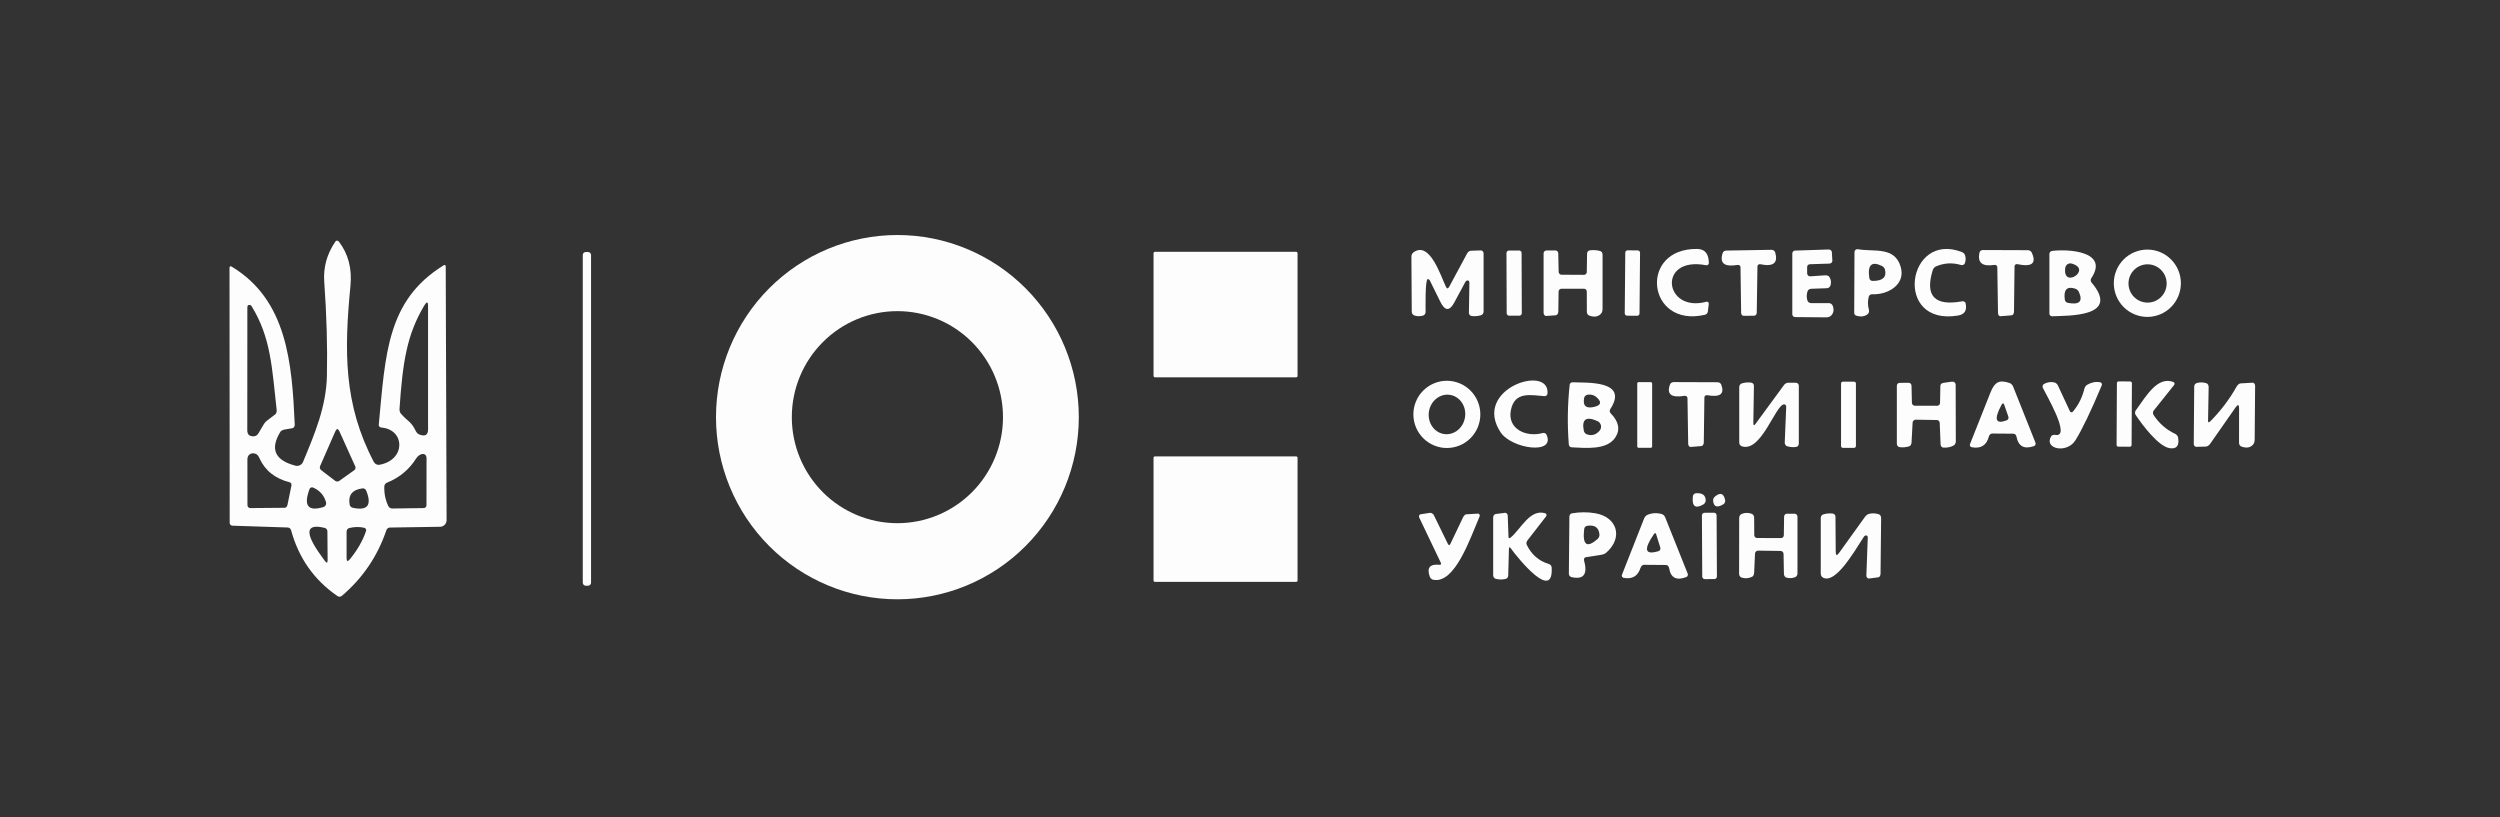 <svg width="156" height="51" viewBox="0 0 156 51" fill="none" xmlns="http://www.w3.org/2000/svg">
<rect x="0" y="0" width="156" height="51" fill="#333333" stroke="none"/>
<g clip-path="url(#clip0_3443_13317)">
<path d="M67.318 26.031C67.318 29.045 66.125 31.936 64.002 34.067C61.88 36.199 59 37.396 55.998 37.396C52.996 37.396 50.116 36.199 47.993 34.067C45.87 31.936 44.678 29.045 44.678 26.031C44.678 23.017 45.87 20.126 47.993 17.994C50.116 15.863 52.996 14.665 55.998 14.665C59 14.665 61.88 15.863 64.002 17.994C66.125 20.126 67.318 23.017 67.318 26.031ZM62.587 26.031C62.587 24.276 61.893 22.594 60.657 21.353C59.422 20.112 57.745 19.415 55.998 19.415C54.25 19.415 52.574 20.112 51.339 21.353C50.103 22.594 49.409 24.276 49.409 26.031C49.409 27.785 50.103 29.468 51.339 30.709C52.574 31.95 54.25 32.647 55.998 32.647C57.745 32.647 59.422 31.95 60.657 30.709C61.893 29.468 62.587 27.785 62.587 26.031Z" fill="#FDFDFD"/>
<path d="M17.954 32.916L14.505 32.803C14.459 32.802 14.415 32.782 14.383 32.75C14.351 32.718 14.333 32.675 14.332 32.63L14.322 16.726C14.32 16.612 14.369 16.585 14.468 16.644C17.907 18.724 18.222 22.626 18.392 26.501C18.394 26.555 18.379 26.607 18.35 26.648C18.321 26.689 18.281 26.715 18.236 26.722L17.754 26.804C17.695 26.814 17.64 26.833 17.595 26.859C17.549 26.884 17.515 26.915 17.493 26.95C16.838 28.02 17.151 28.722 18.433 29.058C18.527 29.083 18.628 29.072 18.716 29.029C18.804 28.985 18.873 28.911 18.911 28.82C19.633 27.083 20.362 25.367 20.4 23.443C20.438 21.634 20.383 19.681 20.233 17.584C20.168 16.683 20.4 15.845 20.929 15.071C20.94 15.054 20.955 15.041 20.973 15.031C20.991 15.021 21.01 15.016 21.03 15.015C21.05 15.014 21.07 15.019 21.089 15.027C21.107 15.036 21.123 15.048 21.136 15.064C21.73 15.829 21.974 16.755 21.868 17.842C21.478 21.87 21.43 25.217 23.326 28.823C23.361 28.889 23.416 28.942 23.482 28.974C23.549 29.006 23.624 29.015 23.696 29C25.341 28.687 25.28 26.797 23.791 26.678C23.746 26.674 23.704 26.654 23.675 26.622C23.646 26.59 23.631 26.549 23.635 26.508C24.052 22.088 24.147 18.748 27.667 16.566C27.764 16.504 27.813 16.533 27.813 16.651L27.867 32.456C27.867 32.566 27.824 32.671 27.747 32.749C27.67 32.826 27.566 32.87 27.457 32.871L24.33 32.919C24.281 32.92 24.234 32.936 24.195 32.966C24.155 32.995 24.126 33.036 24.11 33.083C23.562 34.703 22.638 36.069 21.336 37.178C21.297 37.211 21.25 37.23 21.2 37.233C21.151 37.236 21.102 37.223 21.061 37.196C19.605 36.197 18.64 34.828 18.165 33.089C18.152 33.041 18.124 32.998 18.087 32.967C18.049 32.935 18.002 32.917 17.954 32.916ZM25.015 25.81C25.405 26.273 25.653 26.283 25.938 26.882C25.99 26.991 26.07 27.073 26.161 27.11C26.53 27.256 26.713 27.146 26.711 26.78C26.706 24.197 26.706 21.642 26.711 19.116C26.711 18.816 26.634 18.796 26.48 19.055C25.381 20.893 25.127 22.613 24.93 25.5C24.926 25.561 24.931 25.62 24.946 25.674C24.96 25.727 24.984 25.773 25.015 25.81ZM16.703 26.215L17.171 25.861C17.206 25.834 17.233 25.793 17.249 25.741C17.265 25.69 17.27 25.63 17.263 25.568C16.971 22.953 16.907 21.063 15.699 19.106C15.686 19.084 15.67 19.065 15.654 19.052C15.638 19.039 15.622 19.032 15.608 19.031L15.543 19.027C15.529 19.026 15.515 19.029 15.502 19.036C15.489 19.043 15.477 19.053 15.466 19.067C15.456 19.08 15.448 19.096 15.443 19.114C15.437 19.132 15.434 19.151 15.435 19.17L15.431 26.865C15.431 26.929 15.442 26.989 15.463 27.04C15.484 27.091 15.514 27.132 15.55 27.158C15.636 27.215 15.738 27.236 15.855 27.223C15.909 27.218 15.961 27.199 16.007 27.169C16.053 27.139 16.091 27.098 16.12 27.049L16.479 26.443C16.522 26.37 16.597 26.294 16.703 26.215ZM20.922 26.92L19.972 29.089C19.954 29.13 19.951 29.177 19.964 29.223C19.977 29.268 20.005 29.308 20.044 29.337L20.905 29.998C20.944 30.027 20.991 30.044 21.039 30.046C21.086 30.048 21.132 30.034 21.169 30.008L22.102 29.344C22.139 29.317 22.166 29.279 22.178 29.234C22.19 29.189 22.186 29.141 22.166 29.099L21.183 26.923C21.095 26.728 21.008 26.727 20.922 26.92ZM18.08 30.096C17.16 29.865 16.526 29.354 16.177 28.564C16.152 28.506 16.119 28.455 16.083 28.413C16.046 28.372 16.006 28.341 15.964 28.323C15.808 28.257 15.671 28.274 15.553 28.374C15.518 28.403 15.489 28.445 15.469 28.496C15.449 28.546 15.438 28.605 15.438 28.666L15.441 31.523C15.441 31.571 15.46 31.617 15.492 31.651C15.525 31.684 15.569 31.704 15.614 31.704L17.761 31.686C17.8 31.686 17.84 31.668 17.872 31.635C17.904 31.602 17.927 31.557 17.938 31.506L18.185 30.304C18.194 30.258 18.189 30.21 18.169 30.171C18.149 30.132 18.117 30.105 18.08 30.096ZM24.483 31.731L26.443 31.704C26.488 31.703 26.531 31.684 26.563 31.651C26.595 31.617 26.613 31.573 26.612 31.526L26.616 28.581C26.616 28.523 26.601 28.467 26.573 28.423C26.545 28.378 26.507 28.348 26.463 28.336C26.29 28.288 26.077 28.435 25.971 28.602C25.535 29.299 24.928 29.804 24.15 30.117C24.102 30.136 24.06 30.168 24.03 30.209C24 30.249 23.983 30.296 23.981 30.345C23.965 30.792 24.049 31.204 24.232 31.581C24.254 31.627 24.289 31.665 24.334 31.692C24.378 31.718 24.43 31.732 24.483 31.731ZM19.538 30.423C19.517 30.414 19.495 30.409 19.472 30.409C19.449 30.409 19.427 30.413 19.406 30.422C19.385 30.431 19.366 30.444 19.35 30.461C19.334 30.477 19.322 30.497 19.314 30.519C18.928 31.556 19.216 31.93 20.179 31.642C20.241 31.623 20.292 31.581 20.323 31.524C20.354 31.468 20.362 31.401 20.345 31.339C20.223 30.91 19.954 30.605 19.538 30.423ZM22.017 31.686C22.94 31.884 23.218 31.526 22.852 30.614C22.833 30.567 22.8 30.528 22.757 30.503C22.715 30.478 22.666 30.468 22.617 30.474C21.982 30.558 21.715 30.894 21.817 31.482C21.825 31.532 21.848 31.578 21.884 31.615C21.92 31.651 21.966 31.676 22.017 31.686ZM20.267 32.943C18.304 32.459 19.904 34.482 20.267 34.993C20.387 35.161 20.446 35.141 20.444 34.935L20.43 33.154C20.429 33.104 20.412 33.056 20.383 33.018C20.353 32.98 20.313 32.954 20.267 32.943ZM21.831 34.897C22.303 34.323 22.64 33.735 22.841 33.134C22.848 33.113 22.851 33.091 22.848 33.069C22.846 33.047 22.84 33.026 22.829 33.007C22.819 32.988 22.804 32.972 22.787 32.959C22.77 32.946 22.75 32.937 22.729 32.933C22.42 32.865 22.108 32.87 21.793 32.95C21.746 32.961 21.704 32.989 21.674 33.029C21.643 33.068 21.627 33.117 21.627 33.168V34.829C21.627 35.038 21.695 35.061 21.831 34.897Z" fill="#FDFDFD"/>
<path d="M106.381 19.643C102.759 20.481 102.227 15.473 105.917 15.534C106.387 15.543 106.626 15.837 106.632 16.416C106.632 16.436 106.628 16.456 106.619 16.474C106.61 16.492 106.598 16.509 106.582 16.521C106.567 16.535 106.549 16.544 106.529 16.549C106.51 16.554 106.489 16.555 106.47 16.552C103.394 15.959 103.831 19.541 106.48 18.83C106.499 18.825 106.518 18.824 106.538 18.828C106.557 18.832 106.574 18.841 106.589 18.854C106.604 18.866 106.615 18.882 106.622 18.9C106.629 18.917 106.632 18.937 106.629 18.956L106.571 19.436C106.565 19.485 106.544 19.532 106.51 19.57C106.476 19.607 106.431 19.633 106.381 19.643Z" fill="#FDFDFD"/>
<path d="M108.42 16.532C107.599 16.672 107.291 16.426 107.494 15.793C107.508 15.747 107.537 15.707 107.578 15.679C107.618 15.651 107.667 15.636 107.718 15.636L110.543 15.588C110.594 15.588 110.644 15.602 110.684 15.63C110.724 15.657 110.753 15.697 110.767 15.742C110.97 16.411 110.661 16.66 109.838 16.487C109.817 16.483 109.795 16.484 109.775 16.488C109.754 16.493 109.735 16.502 109.719 16.515C109.702 16.527 109.689 16.544 109.679 16.562C109.67 16.58 109.665 16.6 109.665 16.62L109.621 19.518C109.621 19.542 109.616 19.566 109.608 19.588C109.6 19.61 109.587 19.631 109.572 19.648C109.556 19.665 109.538 19.678 109.518 19.688C109.498 19.697 109.476 19.701 109.454 19.701L108.796 19.708C108.758 19.708 108.72 19.688 108.692 19.653C108.664 19.618 108.648 19.571 108.647 19.521L108.607 16.664C108.606 16.644 108.6 16.624 108.59 16.606C108.58 16.587 108.566 16.571 108.548 16.559C108.53 16.546 108.51 16.537 108.488 16.533C108.466 16.528 108.443 16.527 108.42 16.532Z" fill="#FDFDFD"/>
<path d="M112.952 17.243L113.875 17.181C113.936 17.177 113.993 17.183 114.041 17.199C114.089 17.215 114.125 17.239 114.146 17.27C114.259 17.438 114.284 17.621 114.221 17.818C114.205 17.866 114.175 17.907 114.133 17.937C114.091 17.967 114.04 17.984 113.987 17.985L113.03 18.019C112.975 18.02 112.923 18.035 112.881 18.062C112.838 18.089 112.807 18.126 112.793 18.169C112.723 18.373 112.722 18.574 112.789 18.771C112.804 18.813 112.835 18.849 112.878 18.875C112.922 18.901 112.975 18.915 113.03 18.915H114.119C114.172 18.914 114.223 18.93 114.267 18.96C114.31 18.99 114.344 19.032 114.363 19.081C114.453 19.329 114.42 19.533 114.261 19.694C114.228 19.729 114.184 19.756 114.132 19.775C114.08 19.793 114.021 19.803 113.959 19.803L112.016 19.786C111.969 19.785 111.924 19.767 111.891 19.734C111.858 19.702 111.84 19.658 111.84 19.613V15.816C111.84 15.769 111.858 15.723 111.89 15.69C111.923 15.656 111.967 15.637 112.013 15.636L114.102 15.568C114.155 15.565 114.206 15.582 114.245 15.613C114.283 15.644 114.306 15.688 114.309 15.734L114.339 16.269C114.34 16.291 114.337 16.314 114.328 16.335C114.319 16.357 114.306 16.376 114.288 16.393C114.271 16.41 114.25 16.424 114.227 16.433C114.204 16.443 114.178 16.448 114.153 16.449L112.949 16.487C112.9 16.488 112.854 16.505 112.819 16.536C112.785 16.567 112.766 16.608 112.766 16.65V17.052C112.766 17.078 112.771 17.104 112.78 17.128C112.79 17.151 112.804 17.173 112.821 17.191C112.839 17.209 112.859 17.222 112.882 17.231C112.904 17.24 112.928 17.244 112.952 17.243Z" fill="#FDFDFD"/>
<path d="M115.703 19.521L115.72 15.728C115.72 15.702 115.726 15.675 115.737 15.651C115.748 15.627 115.765 15.606 115.785 15.589C115.805 15.572 115.828 15.56 115.853 15.553C115.879 15.547 115.905 15.546 115.93 15.551C116.938 15.732 118.233 15.354 118.606 16.661C118.925 17.771 117.782 18.408 116.829 18.36C116.779 18.358 116.73 18.372 116.691 18.399C116.651 18.427 116.624 18.466 116.612 18.51C116.542 18.782 116.543 19.048 116.615 19.307C116.632 19.362 116.634 19.419 116.624 19.47C116.613 19.521 116.589 19.563 116.554 19.593C116.367 19.752 116.126 19.787 115.832 19.698C115.794 19.688 115.761 19.665 115.738 19.632C115.714 19.6 115.702 19.561 115.703 19.521ZM116.646 17.352C116.653 17.401 116.677 17.447 116.713 17.479C116.75 17.512 116.797 17.53 116.846 17.529C117.475 17.534 117.735 17.302 117.626 16.835C117.614 16.784 117.59 16.735 117.556 16.694C117.521 16.652 117.477 16.617 117.426 16.593C116.786 16.28 116.526 16.533 116.646 17.352Z" fill="#FDFDFD"/>
<path d="M122.181 19.69C118.115 20.364 118.997 14.399 122.419 15.727C122.472 15.748 122.519 15.78 122.556 15.82C122.592 15.86 122.617 15.908 122.629 15.958C122.672 16.128 122.663 16.287 122.602 16.435C122.585 16.477 122.551 16.51 122.506 16.529C122.462 16.547 122.41 16.549 122.361 16.534C121.828 16.377 121.311 16.407 120.811 16.622C120.763 16.644 120.72 16.675 120.684 16.715C120.649 16.755 120.622 16.802 120.604 16.854C120.105 18.47 120.719 19.119 122.446 18.801C122.493 18.793 122.541 18.802 122.58 18.826C122.619 18.85 122.646 18.888 122.656 18.931C122.751 19.369 122.593 19.622 122.181 19.69Z" fill="#FDFDFD"/>
<path d="M124.442 16.531C123.691 16.649 123.384 16.393 123.519 15.762C123.529 15.716 123.555 15.675 123.594 15.646C123.633 15.617 123.682 15.601 123.733 15.602L126.531 15.612C126.584 15.612 126.636 15.625 126.68 15.651C126.724 15.677 126.758 15.714 126.778 15.758C127.093 16.435 126.794 16.676 125.883 16.483C125.862 16.479 125.84 16.479 125.819 16.483C125.798 16.487 125.778 16.496 125.761 16.508C125.744 16.521 125.731 16.537 125.721 16.555C125.712 16.573 125.707 16.593 125.707 16.613L125.673 19.459C125.672 19.516 125.655 19.569 125.627 19.61C125.598 19.65 125.559 19.674 125.517 19.677L124.825 19.732C124.807 19.733 124.788 19.73 124.77 19.721C124.752 19.712 124.736 19.698 124.722 19.68C124.708 19.662 124.697 19.64 124.689 19.615C124.681 19.591 124.676 19.564 124.676 19.538L124.632 16.664C124.631 16.643 124.626 16.623 124.615 16.605C124.605 16.587 124.59 16.571 124.572 16.558C124.554 16.546 124.533 16.537 124.511 16.532C124.488 16.527 124.465 16.527 124.442 16.531Z" fill="#FDFDFD"/>
<path d="M136.087 17.674C136.087 18.232 135.867 18.766 135.474 19.16C135.082 19.554 134.55 19.775 133.995 19.775C133.44 19.775 132.908 19.554 132.515 19.16C132.123 18.766 131.902 18.232 131.902 17.674C131.902 17.117 132.123 16.583 132.515 16.189C132.908 15.795 133.44 15.574 133.995 15.574C134.55 15.574 135.082 15.795 135.474 16.189C135.867 16.583 136.087 17.117 136.087 17.674ZM135.199 17.688C135.199 17.371 135.073 17.067 134.85 16.843C134.627 16.619 134.324 16.493 134.008 16.493C133.693 16.493 133.39 16.619 133.167 16.843C132.943 17.067 132.818 17.371 132.818 17.688C132.818 18.005 132.943 18.309 133.167 18.533C133.39 18.757 133.693 18.883 134.008 18.883C134.324 18.883 134.627 18.757 134.85 18.533C135.073 18.309 135.199 18.005 135.199 17.688Z" fill="#FDFDFD"/>
<path d="M90.226 17.894C90.291 18.025 90.358 18.028 90.426 17.901L91.542 15.827C91.569 15.774 91.606 15.729 91.649 15.697C91.691 15.665 91.737 15.648 91.782 15.646L92.403 15.626C92.425 15.625 92.448 15.629 92.469 15.639C92.489 15.648 92.508 15.662 92.525 15.679C92.541 15.697 92.554 15.719 92.562 15.742C92.571 15.766 92.576 15.791 92.576 15.817V19.443C92.576 19.495 92.56 19.545 92.531 19.586C92.501 19.627 92.46 19.657 92.413 19.671C92.221 19.728 92.028 19.744 91.833 19.719C91.785 19.712 91.74 19.688 91.708 19.652C91.676 19.615 91.659 19.569 91.66 19.521L91.691 17.645C91.691 17.624 91.688 17.603 91.682 17.583C91.676 17.563 91.667 17.546 91.656 17.532C91.645 17.517 91.632 17.507 91.618 17.501C91.604 17.495 91.589 17.495 91.576 17.499L91.504 17.519C91.495 17.521 91.481 17.533 91.466 17.551C91.451 17.57 91.435 17.596 91.42 17.625L90.741 18.888C90.45 19.426 90.162 19.409 89.88 18.837L89.232 17.523C89.216 17.488 89.193 17.46 89.167 17.441C89.141 17.422 89.114 17.413 89.09 17.417C88.917 17.448 88.961 19.249 88.957 19.463C88.956 19.517 88.94 19.567 88.912 19.609C88.883 19.65 88.843 19.679 88.798 19.691C88.606 19.748 88.422 19.745 88.245 19.681C88.201 19.665 88.162 19.634 88.135 19.591C88.108 19.549 88.093 19.497 88.093 19.443L88.072 16.024C88.071 15.969 88.082 15.914 88.104 15.866C88.126 15.818 88.158 15.778 88.198 15.749C89.219 15.003 89.91 17.247 90.226 17.894Z" fill="#FDFDFD"/>
<path d="M94.794 15.632L94.156 15.634C94.072 15.634 94.004 15.703 94.004 15.787L94.017 19.546C94.018 19.631 94.086 19.699 94.171 19.699L94.808 19.697C94.892 19.697 94.961 19.628 94.96 19.543L94.947 15.784C94.947 15.7 94.878 15.631 94.794 15.632Z" fill="#FDFDFD"/>
<path d="M97.439 17.143L98.84 17.15C98.886 17.15 98.931 17.131 98.964 17.098C98.996 17.065 99.016 17.02 99.016 16.973L99.033 15.822C99.034 15.772 99.052 15.724 99.083 15.687C99.114 15.65 99.157 15.627 99.203 15.621C99.429 15.592 99.646 15.606 99.854 15.665C99.896 15.677 99.933 15.706 99.959 15.747C99.986 15.788 100 15.84 100 15.894V19.237C100 19.305 99.993 19.367 99.98 19.421C99.966 19.475 99.947 19.519 99.922 19.55C99.748 19.764 99.497 19.811 99.169 19.693C99.125 19.679 99.088 19.648 99.061 19.606C99.034 19.564 99.02 19.512 99.02 19.459L99.016 18.192C99.016 18.169 99.012 18.146 99.003 18.125C98.995 18.104 98.982 18.085 98.966 18.069C98.95 18.053 98.931 18.04 98.91 18.031C98.889 18.023 98.866 18.018 98.843 18.018H97.429C97.384 18.018 97.341 18.036 97.308 18.069C97.276 18.101 97.257 18.145 97.256 18.192L97.239 19.445C97.239 19.503 97.222 19.559 97.192 19.602C97.161 19.644 97.12 19.669 97.077 19.673L96.49 19.717C96.468 19.719 96.447 19.715 96.426 19.706C96.405 19.697 96.387 19.682 96.371 19.663C96.355 19.645 96.342 19.622 96.333 19.596C96.325 19.571 96.32 19.544 96.32 19.516V15.815C96.32 15.767 96.338 15.72 96.37 15.685C96.402 15.651 96.445 15.631 96.49 15.631L97.063 15.628C97.108 15.628 97.152 15.647 97.184 15.682C97.216 15.716 97.235 15.763 97.236 15.812L97.26 16.966C97.261 17.014 97.281 17.059 97.315 17.092C97.348 17.125 97.393 17.143 97.439 17.143Z" fill="#FDFDFD"/>
<path d="M102.195 15.626L101.564 15.62C101.483 15.619 101.417 15.684 101.417 15.765L101.384 19.551C101.383 19.632 101.448 19.698 101.528 19.699L102.159 19.704C102.24 19.705 102.305 19.64 102.306 19.559L102.339 15.773C102.34 15.692 102.275 15.626 102.195 15.626Z" fill="#FDFDFD"/>
<path d="M130.508 17.624C132.346 19.786 129.087 19.691 128.059 19.735C128.036 19.736 128.013 19.733 127.992 19.725C127.971 19.717 127.951 19.706 127.935 19.691C127.918 19.676 127.905 19.658 127.896 19.638C127.887 19.618 127.883 19.597 127.883 19.575V15.847C127.883 15.8 127.901 15.755 127.933 15.72C127.966 15.684 128.011 15.662 128.059 15.656C129.094 15.53 131.613 15.69 130.498 17.358C130.47 17.399 130.457 17.447 130.459 17.494C130.46 17.542 130.478 17.588 130.508 17.624ZM129.273 16.446C129.23 16.434 129.184 16.431 129.139 16.438C129.095 16.445 129.052 16.462 129.014 16.486C128.976 16.511 128.944 16.544 128.92 16.582C128.896 16.62 128.88 16.663 128.873 16.708C128.68 18.067 130.589 16.814 129.273 16.446ZM129.494 18.012C128.976 17.846 128.759 18.073 128.843 18.693C128.849 18.743 128.871 18.789 128.905 18.826C128.939 18.862 128.984 18.887 129.032 18.898C129.751 19.038 129.983 18.815 129.728 18.227C129.705 18.176 129.673 18.131 129.633 18.094C129.592 18.058 129.545 18.029 129.494 18.012Z" fill="#FDFDFD"/>
<path d="M36.694 15.725H36.552C36.449 15.725 36.365 15.809 36.365 15.912V36.361C36.365 36.465 36.449 36.549 36.552 36.549H36.694C36.797 36.549 36.881 36.465 36.881 36.361V15.912C36.881 15.809 36.797 15.725 36.694 15.725Z" fill="#FDFDFD"/>
<path d="M80.879 15.714H72.069C72.02 15.714 71.981 15.754 71.981 15.802V23.456C71.981 23.505 72.02 23.545 72.069 23.545H80.879C80.928 23.545 80.967 23.505 80.967 23.456V15.802C80.967 15.754 80.928 15.714 80.879 15.714Z" fill="#FDFDFD"/>
<path d="M92.373 25.858C92.373 26.414 92.153 26.947 91.761 27.341C91.37 27.734 90.838 27.955 90.284 27.955C90.01 27.955 89.738 27.901 89.485 27.795C89.231 27.69 89.001 27.535 88.807 27.341C88.613 27.146 88.459 26.915 88.354 26.66C88.249 26.406 88.195 26.133 88.195 25.858C88.195 25.582 88.249 25.309 88.354 25.055C88.459 24.8 88.613 24.569 88.807 24.375C89.001 24.18 89.231 24.025 89.485 23.92C89.738 23.814 90.01 23.76 90.284 23.76C90.838 23.76 91.37 23.981 91.761 24.375C92.153 24.768 92.373 25.301 92.373 25.858ZM90.109 27.083C90.408 27.128 90.714 27.043 90.959 26.845C91.205 26.647 91.37 26.354 91.418 26.03C91.466 25.706 91.394 25.377 91.217 25.116C91.04 24.855 90.772 24.683 90.473 24.639C90.174 24.594 89.868 24.68 89.623 24.877C89.377 25.075 89.212 25.368 89.164 25.692C89.116 26.016 89.188 26.345 89.366 26.606C89.543 26.867 89.81 27.039 90.109 27.083Z" fill="#FDFDFD"/>
<path d="M93.636 26.974C91.842 24.253 96.736 22.69 96.563 24.566C96.559 24.611 96.536 24.652 96.501 24.681C96.465 24.71 96.419 24.724 96.373 24.72C95.515 24.655 94.518 24.41 94.281 25.581C94.036 26.779 95.247 27.304 96.261 27.021C96.309 27.008 96.36 27.011 96.404 27.03C96.448 27.048 96.483 27.081 96.502 27.123C97.085 28.407 94.318 28.009 93.636 26.974Z" fill="#FDFDFD"/>
<path d="M100.505 25.789C101.018 26.311 101.115 26.814 100.796 27.297C100.271 28.101 98.941 27.954 98.077 27.913C98.03 27.912 97.986 27.893 97.952 27.86C97.918 27.828 97.898 27.784 97.894 27.736C97.796 26.49 97.814 25.247 97.948 24.008C97.952 23.964 97.974 23.923 98.009 23.895C98.043 23.866 98.088 23.852 98.134 23.855C98.914 23.896 101.682 23.698 100.481 25.53C100.455 25.57 100.443 25.617 100.448 25.664C100.452 25.711 100.472 25.755 100.505 25.789ZM99.667 24.825C99.491 24.653 99.284 24.589 99.046 24.635C98.998 24.644 98.953 24.669 98.917 24.706C98.881 24.743 98.857 24.79 98.847 24.842C98.758 25.344 98.986 25.522 99.528 25.377C99.897 25.277 99.943 25.093 99.667 24.825ZM99.813 26.878C99.852 26.834 99.88 26.78 99.895 26.723C99.91 26.665 99.912 26.604 99.899 26.546C99.886 26.488 99.861 26.433 99.823 26.387C99.786 26.341 99.738 26.304 99.684 26.279C98.979 25.959 98.693 26.153 98.826 26.861C98.837 26.917 98.859 26.968 98.893 27.01C98.926 27.052 98.969 27.083 99.016 27.1C99.321 27.211 99.587 27.137 99.813 26.878Z" fill="#FDFDFD"/>
<path d="M103.005 23.844H102.252C102.204 23.844 102.164 23.884 102.164 23.933V27.855C102.164 27.904 102.204 27.944 102.252 27.944H103.005C103.054 27.944 103.093 27.904 103.093 27.855V23.933C103.093 23.884 103.054 23.844 103.005 23.844Z" fill="#FDFDFD"/>
<path d="M105.109 24.7C104.282 24.838 103.982 24.6 104.211 23.985C104.225 23.943 104.256 23.907 104.298 23.881C104.34 23.855 104.391 23.842 104.445 23.842L107.168 23.852C107.221 23.852 107.272 23.866 107.315 23.892C107.357 23.918 107.389 23.955 107.405 23.998C107.629 24.586 107.338 24.806 106.53 24.659C106.509 24.655 106.487 24.655 106.466 24.66C106.445 24.665 106.426 24.675 106.409 24.688C106.392 24.701 106.379 24.717 106.369 24.735C106.36 24.754 106.355 24.774 106.354 24.795L106.317 27.614C106.316 27.672 106.299 27.726 106.269 27.767C106.24 27.808 106.2 27.833 106.157 27.836L105.493 27.89C105.474 27.892 105.455 27.888 105.438 27.879C105.42 27.87 105.404 27.855 105.39 27.836C105.376 27.817 105.364 27.795 105.356 27.769C105.348 27.744 105.344 27.717 105.343 27.689L105.299 24.839C105.299 24.818 105.294 24.797 105.284 24.778C105.274 24.759 105.259 24.743 105.241 24.729C105.223 24.716 105.202 24.707 105.179 24.701C105.157 24.696 105.133 24.696 105.109 24.7Z" fill="#FDFDFD"/>
<path d="M115.698 23.818H114.993C114.931 23.818 114.881 23.868 114.881 23.93V27.832C114.881 27.894 114.931 27.945 114.993 27.945H115.698C115.76 27.945 115.81 27.894 115.81 27.832V23.93C115.81 23.868 115.76 23.818 115.698 23.818Z" fill="#FDFDFD"/>
<path d="M119.482 25.317L120.883 25.32C120.929 25.321 120.973 25.303 121.006 25.269C121.039 25.236 121.058 25.191 121.059 25.143L121.08 24.07C121.079 24.029 121.097 23.988 121.129 23.955C121.16 23.923 121.204 23.901 121.253 23.893L121.805 23.815C121.833 23.811 121.862 23.813 121.889 23.82C121.916 23.828 121.941 23.84 121.963 23.858C121.984 23.875 122.002 23.897 122.014 23.921C122.026 23.945 122.032 23.972 122.033 23.999L122.043 27.533C122.043 27.59 122.031 27.644 122.007 27.69C121.984 27.736 121.951 27.773 121.911 27.795C121.721 27.9 121.507 27.945 121.27 27.931C121.223 27.929 121.18 27.907 121.147 27.872C121.115 27.836 121.095 27.788 121.093 27.737L121.039 26.396C121.037 26.346 121.019 26.299 120.986 26.264C120.954 26.23 120.911 26.21 120.866 26.209L119.547 26.188C119.496 26.187 119.446 26.205 119.409 26.238C119.372 26.271 119.349 26.317 119.347 26.365L119.279 27.618C119.276 27.673 119.26 27.725 119.234 27.766C119.208 27.807 119.173 27.837 119.133 27.85C118.93 27.913 118.73 27.93 118.533 27.901C118.486 27.894 118.443 27.87 118.412 27.832C118.381 27.795 118.363 27.747 118.363 27.697V24.074C118.363 24.05 118.368 24.026 118.376 24.003C118.385 23.981 118.397 23.961 118.413 23.944C118.429 23.927 118.447 23.913 118.468 23.904C118.489 23.895 118.511 23.89 118.533 23.89L119.106 23.887C119.151 23.887 119.195 23.906 119.227 23.941C119.259 23.976 119.278 24.024 119.279 24.074L119.303 25.136C119.304 25.184 119.324 25.23 119.358 25.264C119.391 25.298 119.436 25.317 119.482 25.317Z" fill="#FDFDFD"/>
<path d="M129.341 25.694C129.687 25.288 129.927 24.812 130.063 24.267C130.077 24.211 130.1 24.159 130.131 24.115C130.162 24.07 130.2 24.034 130.243 24.009C130.503 23.857 130.772 23.804 131.05 23.852C131.07 23.855 131.09 23.864 131.106 23.876C131.123 23.889 131.137 23.905 131.146 23.924C131.156 23.943 131.161 23.965 131.161 23.986C131.161 24.008 131.157 24.03 131.148 24.049C130.472 25.663 129.924 26.806 129.503 27.478C128.974 28.323 127.53 28.016 127.988 27.23C128.009 27.193 128.046 27.164 128.094 27.148C128.142 27.131 128.198 27.128 128.255 27.138C129.28 27.318 127.618 24.526 127.475 24.206C127.455 24.16 127.452 24.11 127.465 24.064C127.478 24.018 127.507 23.98 127.547 23.958C127.748 23.849 127.956 23.816 128.171 23.859C128.222 23.868 128.271 23.891 128.314 23.926C128.356 23.96 128.391 24.005 128.415 24.056L129.161 25.66C129.169 25.677 129.18 25.692 129.195 25.704C129.21 25.715 129.227 25.723 129.245 25.727C129.263 25.73 129.281 25.729 129.298 25.723C129.314 25.718 129.329 25.707 129.341 25.694Z" fill="#FDFDFD"/>
<path d="M132.927 23.803L132.201 23.799C132.143 23.799 132.095 23.846 132.095 23.904L132.075 27.765C132.075 27.823 132.122 27.871 132.18 27.871L132.905 27.875C132.963 27.875 133.011 27.828 133.011 27.77L133.031 23.909C133.031 23.851 132.985 23.803 132.927 23.803Z" fill="#FDFDFD"/>
<path d="M134.384 25.897C134.723 26.417 135.169 26.807 135.723 27.069C135.773 27.093 135.817 27.127 135.85 27.168C135.883 27.209 135.905 27.255 135.913 27.303C135.999 27.81 135.825 28.031 135.391 27.967C134.682 27.865 133.644 26.466 133.264 25.89C133.237 25.848 133.223 25.799 133.225 25.749C133.226 25.699 133.242 25.651 133.271 25.611C133.949 24.672 134.628 23.473 135.618 23.834C135.636 23.841 135.651 23.852 135.664 23.866C135.676 23.881 135.684 23.898 135.689 23.917C135.693 23.936 135.693 23.956 135.688 23.975C135.684 23.994 135.675 24.012 135.662 24.028L134.394 25.615C134.363 25.654 134.346 25.702 134.344 25.752C134.342 25.803 134.356 25.854 134.384 25.897Z" fill="#FDFDFD"/>
<path d="M111.341 25.23C110.795 25.21 109.916 28.257 108.689 27.849C108.642 27.834 108.602 27.803 108.573 27.761C108.545 27.719 108.529 27.667 108.529 27.614V24.151C108.529 24.099 108.545 24.049 108.575 24.008C108.604 23.967 108.645 23.937 108.692 23.923C108.884 23.866 109.078 23.85 109.272 23.875C109.321 23.881 109.365 23.905 109.397 23.942C109.429 23.979 109.446 24.027 109.445 24.076L109.408 26.391C109.405 26.555 109.452 26.573 109.547 26.446L111.314 24.035C111.348 23.988 111.39 23.949 111.437 23.923C111.484 23.896 111.533 23.882 111.581 23.882L112.07 23.885C112.117 23.886 112.162 23.906 112.195 23.942C112.228 23.977 112.246 24.024 112.246 24.073V27.689C112.246 27.738 112.229 27.786 112.197 27.823C112.166 27.86 112.123 27.884 112.077 27.89C111.882 27.915 111.698 27.901 111.524 27.849C111.477 27.834 111.436 27.803 111.408 27.761C111.38 27.719 111.366 27.669 111.368 27.617L111.459 25.401C111.46 25.379 111.458 25.358 111.453 25.337C111.447 25.317 111.439 25.298 111.428 25.283C111.417 25.267 111.403 25.254 111.388 25.245C111.373 25.236 111.357 25.231 111.341 25.23Z" fill="#FDFDFD"/>
<path d="M124.204 24.495C124.458 23.859 124.733 23.668 125.404 23.903C125.451 23.92 125.495 23.949 125.532 23.988C125.57 24.027 125.6 24.074 125.621 24.128L127.012 27.621C127.02 27.642 127.024 27.664 127.024 27.686C127.024 27.709 127.019 27.731 127.01 27.751C127.001 27.772 126.988 27.79 126.972 27.805C126.956 27.82 126.937 27.832 126.917 27.839C126.306 28.048 125.943 27.85 125.828 27.247C125.818 27.195 125.793 27.148 125.759 27.115C125.724 27.081 125.681 27.063 125.638 27.063L124.309 27.052C124.265 27.052 124.221 27.071 124.184 27.105C124.148 27.139 124.12 27.186 124.105 27.24C123.961 27.791 123.603 28.014 123.034 27.907C123.013 27.903 122.993 27.895 122.976 27.882C122.959 27.87 122.945 27.853 122.935 27.834C122.925 27.816 122.919 27.794 122.918 27.773C122.917 27.751 122.921 27.73 122.929 27.71C123.354 26.634 123.779 25.562 124.204 24.495ZM124.892 25.268C124.408 26.172 124.517 26.492 125.218 26.229C125.261 26.212 125.296 26.18 125.316 26.138C125.336 26.096 125.338 26.048 125.323 26.004L125.072 25.279C125.024 25.138 124.964 25.134 124.892 25.268Z" fill="#FDFDFD"/>
<path d="M137.915 26.297C138.559 25.654 139.11 24.929 139.566 24.121C139.6 24.064 139.639 24.016 139.682 23.981C139.725 23.947 139.769 23.927 139.811 23.924L140.567 23.879C140.587 23.878 140.606 23.883 140.625 23.892C140.644 23.902 140.66 23.916 140.675 23.935C140.689 23.953 140.7 23.975 140.708 24C140.716 24.024 140.72 24.05 140.719 24.077L140.692 27.407C140.691 27.475 140.683 27.539 140.669 27.593C140.655 27.646 140.635 27.69 140.611 27.72C140.441 27.933 140.194 27.982 139.868 27.866C139.823 27.851 139.784 27.819 139.756 27.777C139.729 27.735 139.715 27.684 139.716 27.631L139.719 25.497C139.721 25.233 139.647 25.211 139.495 25.429L137.908 27.7C137.872 27.749 137.829 27.79 137.782 27.819C137.735 27.848 137.685 27.864 137.637 27.866L137.053 27.883C137.032 27.884 137.012 27.88 136.992 27.871C136.972 27.862 136.954 27.849 136.939 27.831C136.924 27.814 136.912 27.793 136.903 27.77C136.895 27.746 136.891 27.721 136.891 27.696L136.918 24.128C136.918 24.076 136.933 24.026 136.961 23.985C136.989 23.945 137.029 23.916 137.074 23.903C137.279 23.844 137.482 23.848 137.681 23.913C137.722 23.928 137.758 23.959 137.783 24.002C137.808 24.045 137.821 24.097 137.82 24.152L137.783 26.249C137.78 26.369 137.824 26.385 137.915 26.297Z" fill="#FDFDFD"/>
<path d="M80.879 28.479H72.069C72.02 28.479 71.981 28.518 71.981 28.567V36.221C71.981 36.27 72.02 36.31 72.069 36.31H80.879C80.928 36.31 80.967 36.27 80.967 36.221V28.567C80.967 28.518 80.928 28.479 80.879 28.479Z" fill="#FDFDFD"/>
<path d="M106.276 31.486C105.781 31.763 105.567 31.59 105.635 30.968C105.641 30.918 105.664 30.872 105.699 30.837C105.734 30.802 105.78 30.781 105.829 30.778C106.229 30.75 106.431 30.9 106.436 31.227C106.437 31.277 106.422 31.328 106.394 31.374C106.366 31.419 106.325 31.458 106.276 31.486Z" fill="#FDFDFD"/>
<path d="M107.017 30.981C107.35 30.708 107.56 30.782 107.648 31.202C107.659 31.253 107.654 31.306 107.633 31.353C107.612 31.401 107.577 31.441 107.533 31.468C107.153 31.699 106.942 31.631 106.899 31.263C106.892 31.211 106.9 31.158 106.921 31.108C106.941 31.059 106.975 31.015 107.017 30.981Z" fill="#FDFDFD"/>
<path d="M90.503 33.94L91.283 32.306C91.311 32.245 91.346 32.193 91.382 32.155C91.418 32.117 91.455 32.096 91.487 32.094L92.229 32.05C92.248 32.049 92.266 32.053 92.283 32.063C92.299 32.072 92.313 32.087 92.322 32.106C92.332 32.124 92.337 32.146 92.337 32.168C92.338 32.191 92.333 32.213 92.324 32.234C91.734 33.603 90.791 36.429 89.448 36.18C89.396 36.171 89.347 36.148 89.306 36.113C89.266 36.078 89.235 36.033 89.218 35.983C89.021 35.434 89.217 35.186 89.805 35.241C89.918 35.252 89.95 35.208 89.903 35.108L88.56 32.295C88.55 32.275 88.544 32.252 88.543 32.229C88.542 32.206 88.546 32.184 88.554 32.164C88.562 32.144 88.575 32.127 88.591 32.114C88.606 32.102 88.625 32.094 88.645 32.091L89.221 32.003C89.269 31.995 89.32 32.007 89.367 32.035C89.413 32.063 89.452 32.106 89.479 32.159L90.337 33.919C90.396 34.04 90.451 34.047 90.503 33.94Z" fill="#FDFDFD"/>
<path d="M94.262 33.546C94.907 33.011 95.46 31.748 96.416 32.024C96.435 32.029 96.453 32.039 96.467 32.053C96.482 32.068 96.493 32.085 96.499 32.105C96.505 32.124 96.506 32.145 96.502 32.165C96.498 32.186 96.49 32.205 96.477 32.221L95.314 33.719C95.28 33.762 95.258 33.812 95.251 33.862C95.244 33.913 95.252 33.963 95.273 34.005C95.572 34.614 96.028 35.009 96.643 35.19C96.693 35.205 96.737 35.233 96.769 35.271C96.801 35.309 96.82 35.354 96.823 35.401C96.952 37.591 94.734 34.85 94.276 34.22C94.199 34.115 94.16 34.127 94.157 34.254L94.113 35.898C94.112 35.951 94.097 36.001 94.071 36.041C94.045 36.081 94.008 36.109 93.967 36.12C93.75 36.174 93.538 36.173 93.33 36.116C93.285 36.105 93.246 36.077 93.218 36.037C93.189 35.997 93.174 35.947 93.174 35.895V32.303C93.174 32.246 93.189 32.191 93.218 32.15C93.247 32.108 93.287 32.081 93.33 32.075L93.91 32C93.93 31.997 93.952 31.999 93.972 32.007C93.993 32.015 94.011 32.028 94.028 32.046C94.044 32.063 94.057 32.085 94.067 32.109C94.076 32.134 94.082 32.16 94.083 32.187L94.13 33.481C94.132 33.594 94.177 33.616 94.262 33.546Z" fill="#FDFDFD"/>
<path d="M98.843 34.962C99.085 35.836 98.823 36.186 98.059 36.011C98.013 36 97.972 35.973 97.942 35.935C97.912 35.897 97.897 35.849 97.897 35.8L97.93 32.231C97.93 32.184 97.946 32.138 97.976 32.101C98.006 32.064 98.047 32.039 98.093 32.031C98.586 31.947 99.07 31.945 99.545 32.027C100.901 32.259 101.318 33.536 100.223 34.492C100.15 34.554 100.046 34.598 99.924 34.618L98.958 34.768C98.938 34.771 98.918 34.779 98.901 34.791C98.884 34.803 98.87 34.818 98.859 34.836C98.848 34.855 98.841 34.875 98.838 34.897C98.835 34.919 98.837 34.941 98.843 34.962ZM99.806 33.352C99.767 32.918 99.513 32.738 99.043 32.81C98.995 32.817 98.95 32.84 98.916 32.877C98.882 32.913 98.859 32.96 98.853 33.011C98.737 34.012 99.014 34.221 99.684 33.638C99.726 33.601 99.759 33.556 99.78 33.506C99.801 33.456 99.81 33.403 99.806 33.352Z" fill="#FDFDFD"/>
<path d="M106.955 31.994L106.359 31.997C106.271 31.998 106.2 32.07 106.2 32.158L106.22 35.978C106.22 36.067 106.292 36.138 106.38 36.137L106.977 36.134C107.065 36.134 107.136 36.062 107.136 35.973L107.116 32.153C107.115 32.065 107.043 31.994 106.955 31.994Z" fill="#FDFDFD"/>
<path d="M109.645 33.572L111.141 33.576C111.185 33.576 111.228 33.557 111.26 33.524C111.291 33.491 111.31 33.446 111.311 33.399L111.328 32.241C111.328 32.192 111.347 32.145 111.378 32.111C111.41 32.077 111.453 32.057 111.497 32.057H111.992C112.037 32.057 112.08 32.077 112.112 32.112C112.144 32.147 112.162 32.195 112.162 32.245V35.782C112.162 35.836 112.147 35.888 112.119 35.93C112.091 35.973 112.051 36.005 112.006 36.02C111.825 36.086 111.645 36.093 111.467 36.041C111.425 36.029 111.389 36 111.362 35.959C111.335 35.917 111.319 35.865 111.317 35.809L111.294 34.563C111.293 34.515 111.273 34.468 111.239 34.434C111.205 34.4 111.159 34.38 111.11 34.379L109.72 34.359C109.667 34.358 109.615 34.376 109.576 34.41C109.538 34.444 109.515 34.49 109.513 34.539L109.459 35.734C109.456 35.794 109.443 35.849 109.42 35.895C109.398 35.94 109.368 35.973 109.333 35.99C109.119 36.094 108.899 36.111 108.676 36.041C108.63 36.026 108.591 35.995 108.563 35.952C108.535 35.91 108.52 35.857 108.52 35.803L108.526 32.319C108.526 32.265 108.54 32.212 108.567 32.168C108.593 32.124 108.631 32.09 108.676 32.071C108.884 31.985 109.096 31.982 109.313 32.064C109.355 32.08 109.391 32.111 109.417 32.154C109.443 32.196 109.458 32.248 109.459 32.302L109.466 33.395C109.467 33.443 109.486 33.488 109.52 33.521C109.553 33.554 109.598 33.572 109.645 33.572Z" fill="#FDFDFD"/>
<path d="M102.804 32.125C103.091 32.005 103.388 31.989 103.696 32.078C103.742 32.092 103.786 32.118 103.824 32.156C103.861 32.194 103.892 32.242 103.913 32.296L105.31 35.789C105.319 35.81 105.323 35.832 105.324 35.854C105.324 35.877 105.321 35.898 105.313 35.919C105.306 35.939 105.294 35.957 105.28 35.972C105.265 35.988 105.248 35.999 105.229 36.007C104.612 36.245 104.253 36.061 104.154 35.455C104.144 35.4 104.12 35.349 104.086 35.313C104.052 35.276 104.01 35.255 103.967 35.255L102.577 35.244C102.535 35.244 102.491 35.264 102.453 35.3C102.414 35.337 102.383 35.389 102.363 35.449C102.198 35.955 101.848 36.158 101.312 36.058C101.292 36.054 101.272 36.046 101.256 36.033C101.239 36.021 101.225 36.005 101.216 35.986C101.206 35.968 101.2 35.947 101.199 35.926C101.198 35.905 101.202 35.884 101.21 35.864L102.59 32.36C102.634 32.251 102.711 32.167 102.804 32.125ZM103.201 33.334C102.545 34.297 102.641 34.65 103.489 34.393C103.511 34.387 103.531 34.377 103.548 34.362C103.566 34.348 103.58 34.33 103.591 34.31C103.602 34.29 103.608 34.267 103.611 34.244C103.613 34.221 103.611 34.198 103.604 34.175L103.35 33.355C103.316 33.243 103.266 33.237 103.201 33.334Z" fill="#FDFDFD"/>
<path d="M116.45 33.412L116.396 33.419C116.383 33.42 116.368 33.427 116.353 33.438C116.338 33.449 116.324 33.465 116.311 33.484C115.603 34.594 114.517 36.432 113.761 36.047C113.717 36.025 113.681 35.989 113.655 35.943C113.629 35.898 113.615 35.844 113.615 35.789V32.323C113.615 32.272 113.63 32.222 113.658 32.182C113.686 32.141 113.726 32.112 113.771 32.098C113.968 32.039 114.166 32.022 114.365 32.047C114.411 32.053 114.454 32.076 114.486 32.113C114.517 32.15 114.534 32.198 114.534 32.248L114.548 34.427C114.548 34.67 114.619 34.694 114.761 34.498L116.372 32.255C116.445 32.156 116.536 32.088 116.63 32.064C116.834 32.016 117.035 32.024 117.234 32.088C117.277 32.102 117.315 32.133 117.342 32.175C117.369 32.217 117.383 32.269 117.383 32.323L117.346 35.806C117.346 35.862 117.33 35.916 117.302 35.957C117.274 35.998 117.235 36.023 117.193 36.027L116.634 36.099C116.611 36.102 116.589 36.099 116.568 36.091C116.547 36.084 116.527 36.07 116.511 36.053C116.494 36.035 116.481 36.014 116.472 35.99C116.464 35.966 116.46 35.941 116.461 35.915L116.549 33.538C116.549 33.521 116.547 33.504 116.542 33.488C116.537 33.471 116.53 33.457 116.521 33.445C116.511 33.433 116.5 33.424 116.488 33.418C116.476 33.413 116.463 33.41 116.45 33.412Z" fill="#FDFDFD"/>
</g>
<defs>
<clipPath id="clip0_3443_13317">
<rect width="156" height="50.392" fill="white" transform="translate(0 0.304)"/>
</clipPath>
</defs>
</svg>
